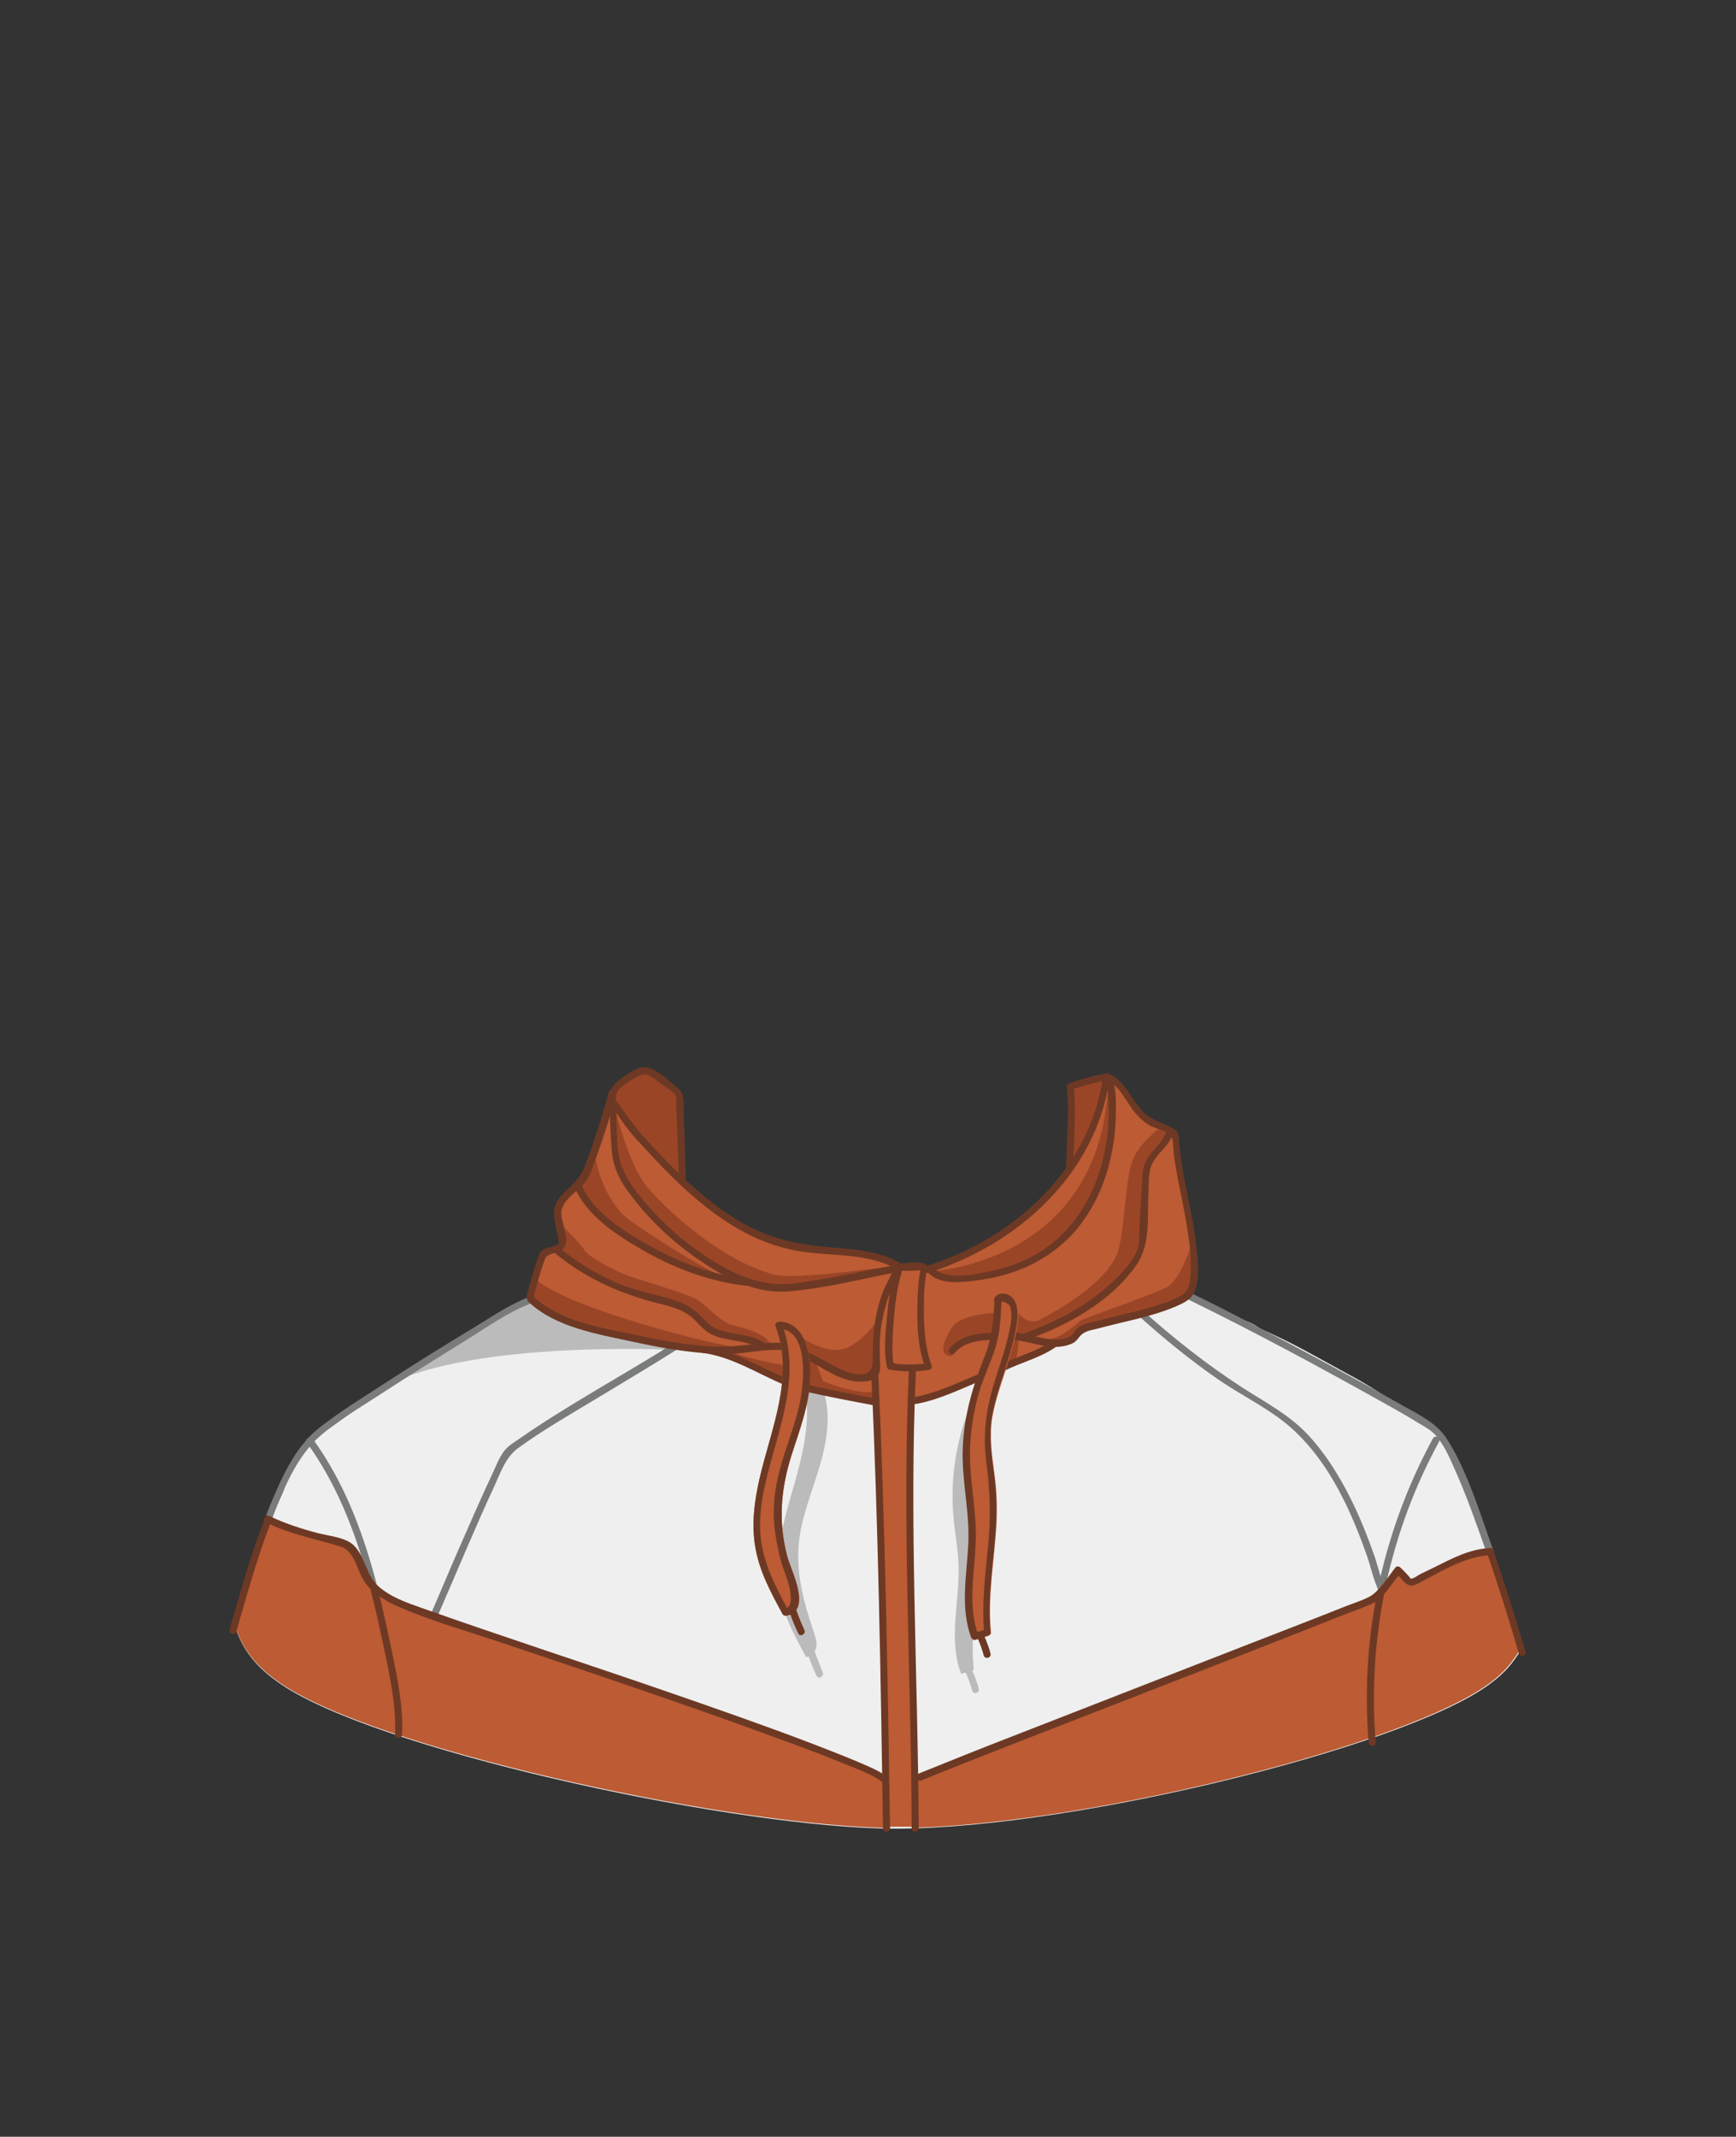 <?xml version="1.0" encoding="utf-8"?>
<!-- Generator: Adobe Illustrator 19.2.0, SVG Export Plug-In . SVG Version: 6.00 Build 0)  -->
<svg version="1.1" id="Layer_1" xmlns="http://www.w3.org/2000/svg" xmlns:xlink="http://www.w3.org/1999/xlink" x="0px" y="0px"
	 viewBox="0 0 739.6 909.9" style="enable-background:new 0 0 739.6 909.9;" xml:space="preserve">
<rect x="0" y="0" width="739.6" height="909.9" fill="#333333" stroke="none"/>
<style type="text/css">
	.st0{fill:#EFEFEF;}
	.st1{fill:#BBBBBC;}
	.st2{fill:#BC5B34;}
	.st3{fill:#9B4527;}
	.st4{fill:#7A7B7B;}
	.st5{fill:#6D3924;}
</style>
<g>
	<g>
		<path class="st0" d="M641.5,679.1c-5.2-14.9-8.7-30.8-16.3-44.7c-3.6-6.6-3.3-13.2-8.4-18c-0.1-0.6-1.3-3.9-1.9-4
			c-1.6-1.4-2.5-2.9-4.3-4.1c-11.8-7.7-23.2-16.2-35.6-22.8c-13.7-7.4-23.8-13.5-38.1-19.7c-4.8-3.6-7.4-3.1-10.4-5.5
			c-3.6-1.9-13.6-3.2-19.4-8.4c-0.3,0,4-22.9,1.4-22.8c-1.3,0.1-3.3-5.2-1.3-6.6c0.1,0.5-5.6-39.3-6.6-39.6
			c-13.5-3.9-18.7-14.5-23.6-20.6c-7.8-9.8-16-0.8-20.8,1.7c-1.2,5.8,1.8,27.7-0.4,33.2c-0.7,3.3-7.6,13-27,26.9
			c-8.7,6.2-26.2,17.1-45.1,15.6c-4.3-0.3-8.2-6.8-39.8-7.1c-9.3-0.1-37.2-9.7-52.7-28.8c-1.3-12.4-1.4-27.9-1.7-37.6
			c-12.2-15.4-23.3-7.8-27.5-1.8c-4.9,7.1-7.6,23.7-12.8,35.2c-2.9,6.6-8.4,7.4-11.3,14.6l1.7,15.6l-8.8,4.6l-4.2,19.4
			c0,0-7.1,1-10.5,6.1c-0.1,1.2-7.4,1.8-7.4,3.1c-28.9,13.6-50,33.2-76.6,50.8c-1.9,1.2-3.2,6.6-4.7,8c-0.7,0.1-1.4,0.7-1.5,1.4
			c-3.5,3.6-3.4,8.2-5.9,13.4c-6.4,13.4-11.8,29.3-16.2,43.5c-1.2,4-2.7,8.4-3.8,12.4c3.5,9.9,8.4,17,19.7,24.7
			c39.8,27.3,183.9,59.2,254.9,61.4c74,2.3,223-34,260-61.4c6.9-5.1,9.7-8.8,13.7-15C646.2,694.6,644,686.3,641.5,679.1z"/>
	</g>
	<g>
		<path class="st1" d="M292,575c0,0-82.3-4.8-123.9,13.2c-10.7,4.6,29.1-16.1,29.7-17.6c0.6-1.5,30.5-19.7,30.5-19.7h31.4L292,575z"
			/>
		<path class="st2" d="M379.9,536.8l-16.4-3.1l-21.5-2.7l-20.6-5.8l-14.7-9.7l-16.8-13.1L277,490.8l-9.9-12.8l-6.3-12.6l-3.4,11.7
			l-6.4,19l-4.9,8.3l-7.4,7.9l-1.2,5.1l1.9,10.3l-0.7,2.9l-6.2,1.7l-4.2,10.5l-1.9,10.4l8.8,6.3l12.3,4.6l15.4,4.1l11.2,1.9
			l14.1,3.1l18.5,2.8l9.3,3.5l16.7,8.6l2.1,0.5c0.8-8.3,0.2-16.6-2.9-24.3l0.3-0.1c2.9-0.2,7,2.5,8.3,5.1c3.2,6.7,3.8,14.1,2.9,21.6
			l1.9,0.4l26.7,5v-7l1.8-19.3l0-10.5l5.1-12.8l3.5-7.9L379.9,536.8z"/>
		<path class="st2" d="M508.4,529l-2.3-12.1l-3-15.4l-2-12.4l-0.7-6.2l-8.6-3.9l-8.7-8.1l-6.3-8.5l-4.8-3.3l-4.6,15l-6,15.3
			l-9.7,14.3l-13.5,13.4l-13.8,10l-21,10.8l-7.8,2.8l-1.8,0.1l-0.9,6.4l-0.1,19.7L395,579v3.5l-6.3-0.5l0.8,14.4l5.6-0.9l18.9-7.3
			l3.8-1.7c0.4-1.2,0.9-2.3,1.3-3.5c1.4-3.4,2.9-6.7,3.9-10.1c1.8-5.9,2.4-19.2,2.4-19.2c-0.3-1.5,3.3-1.8,4.5-0.8
			c2.9,2.4,2.9,6.8,2.3,10.5c-1,6.4-2.9,12.7-4.9,18.9l0.9-0.4l17.5-7.4l4.7-2.2l7.5-2.4l4.5-4.1l14.4-3.2l14.9-4.1l13.9-6.4
			l2.5-4.2l0.9-9.8L508.4,529z"/>
		<g>
			<path class="st2" d="M634.7,660.9H632l-12.5,4.1l-15.6,7.6l-3.6,0.8l-4.5-4.8l-7.6,10.2l-4.9,3l-13.8,5.5l-43.9,17.2l-70.5,27.5
				L392,756.7l-2,0.1v21.5c78-2.4,209.9-35.8,244.4-61.4c6.8-5,9.6-8.8,13.5-14.8L634.7,660.9z"/>
			<path class="st2" d="M379,757.1l-2.4,0.1l-32.6-14l-40.8-14.7l-55.7-19.1l-47.6-16.2l-32.8-12l-7.6-5.1l-4.2-9.4l-5.6-7.1
				l-7.1-3.2l-18.3-4.8l-9.4-3.5c-4.2,10.4-7.9,21.5-11.1,31.7c-1.2,4-2.7,8.4-3.8,12.4c3.5,9.9,8.4,17,19.7,24.7
				c39.8,27.3,184.3,59.2,255.2,61.4c1.3,0,2.2,0.1,4.2,0.1V757.1z"/>
		</g>
		<path class="st1" d="M347.4,704c-0.1-0.2-0.2-0.4-0.4-0.6c0.4-0.7,0.7-1.5,0.8-2.2c0.3-2.2-0.5-4.4-1.2-6.5
			c-4-11.7-7.3-23.9-6.4-36.2c0.9-12,5.9-23.3,9.2-34.8c3.4-11.6,5.1-24.4-0.1-35.3c-0.9-1.9-3.3-3.8-5.7-4.6c0,2.6-0.2,5.2-0.6,7.9
			c2.4,12.8-0.7,26.5-4.3,39.3c-2.4,8.3-4.9,16.8-6.4,25.3c1.2,6.2,3.1,12.4,5.1,18.4c0.7,2.1,1.5,4.3,1.2,6.5
			c-0.3,2.2-2,4.4-4.2,4.4c-0.4-0.6-0.7-1.3-1-1.9c2.3,7.7,6.2,14.9,10,21.9c0.4,0,0.8-0.1,1.1-0.2c1,2.8,2.1,5.5,3.4,8.2
			c0.8,1.7,3.4,0.2,2.6-1.5C349.4,709.5,348.4,706.8,347.4,704z"/>
		<path class="st1" d="M417,719.1c-0.7-2.7-1.7-5.3-2.8-7.8c0.2-0.1,0.4-0.1,0.7-0.2c-0.7-6.1-0.6-12.3-0.1-18.4
			c-0.1,0-0.2,0.1-0.3,0.1c-5.6-14.4-0.6-30.5-1.1-45.9c-0.2-7.1-1.6-14.1-2.2-21.1c-0.7-7.8-0.5-15.6,0.7-23.3
			c-5,13.8-7,28.7-5.7,43.3c0.6,7.1,2,14.1,2.2,21.1c0.4,15.4-4.5,31.5,1.1,45.9c0.7-0.2,1.3-0.4,2-0.6c0,0.2,0.1,0.4,0.1,0.5
			c1.1,2.3,1.9,4.7,2.6,7.2C414.6,721.7,417.5,721,417,719.1z"/>
		<polygon class="st2" points="375.4,769.3 377.6,746.7 375.2,668.3 374,612.1 371.8,592.3 371.2,564.2 378.9,546.9 384.6,540.4 
			397,539.7 397,560 395.1,582.5 389.5,596.5 387.2,640 388,678.5 388.8,725.8 390.1,777.9 377.1,777.9 		"/>
	</g>
	<g>
		<polygon class="st3" points="288.9,501.5 279.9,492.5 267,478 260.2,467.9 264.3,461.4 270.2,457 277,455.8 285,462.3 290,467.9 
			290,479 290.7,498 		"/>
		<path class="st3" d="M455.2,496c0-1.7,0.7-21.7,0.7-21.7l0-11.5l7.1-2.2l9-1.7l-2.4,7.7l-4.4,12.9l-5.4,12.2L455.2,496z"/>
		<path class="st3" d="M253.4,488.8c-0.3,6,4.2,23.6,15.9,31.6c16.2,11.2,33.6,21.4,37.4,22.5c3.8,1.1,4.7,2.6,4.7,2.6l-14.7-4.4
			l-26.3-12.6l-11.3-8.1l-9.3-9.5l-3.6-6.4l3.6-5L253.4,488.8z"/>
		<path class="st3" d="M342,569.2c0,0,7.4,13.3,9.4,21.8c0.7,3-7.4,0.1-7.4,0.1V585L342,569.2z"/>
		<path class="st3" d="M433.6,559c0,0,1.4,16.5-1.2,20.3c-2.5,3.8-5.2,3.1-5.2,3.1l3.2-9.6L433.6,559z"/>
		<path class="st3" d="M377.8,539.5c0,0-39.3,5.5-47.5,3.4c-24.2-6.2-48.4-29.8-54.9-37.8c-7.5-9.2-13.2-32.2-13.2-32.2l-0.9,15.8
			l5.5,14.6l7.3,11.2l14.2,13l15.9,11.4l12.6,7.1l12.8,2.9l18.3-2.2l25.2-4.9L377.8,539.5z"/>
		<path class="st3" d="M238.5,520.9c0,0,9,8.8,10.5,11.5s12.4,8.5,17.7,10.5c5.3,2.1,26,7.9,30.1,10.4c4.2,2.5,10.5,10,15.3,11
			c4.8,1,11.5,3.4,13.9,5.4c2.4,2.1,2.8,3.1,2.8,3.1l-5-0.5l-4.4-2.2l-11.7-1.9l-7.7-4l-6.4-6.4l-9.2-3.4c0,0-20.8-6.1-21.3-6.3
			c-0.6-0.2-16.2-8.6-16.2-8.6l-10.2-7.9l2.6-2.3L238.5,520.9z"/>
		<path class="st3" d="M227.8,544.3c12.9,12.7,79.6,29.4,87.4,29.5c7.9,0.1-6.8,1.4-6.8,1.4l-31.5-3.8l-29.5-7.1
			c0,0-16.3-7.8-17.3-8.2c-1.1-0.4-4.5-3.7-4.5-3.7S226.3,542.8,227.8,544.3z"/>
		<path class="st3" d="M310.7,575.7c14.3,4.5,24.1,5.7,24.1,5.7s0.2,6.8-1,6.8s-7.4-3.2-7.4-3.2l-11.7-6.8
			C314.7,578.2,309.6,575.4,310.7,575.7z"/>
		<path class="st3" d="M342.6,583.8c13.8,8.6,27.9,9.9,29.1,8.6c1.2-1.3,0,4.7,0,4.7l-5.7-1.5l-22.3-4.4
			C343.7,591.1,341.1,582.8,342.6,583.8z"/>
		<path class="st3" d="M442.1,569.2c0,0,4.2,2,8.6,0c4.4-2,8-5.5,9.3-6.6c1.3-1.2,31.6-11.4,37.3-14.6c5.7-3.2,10.2-17.8,10.2-17.8
			l1.3,8l-1.3,12l-11.1,6.9l-17,4.9l-18.7,4.6l-3,3.5l-6.6,2.1l-11.2-1.4L442.1,569.2z"/>
		<path class="st3" d="M499,481.9l-5.3,7.9l-5.3,6.3l-1.4,27.6l-0.7,8.2l-7.8,12l-20.4,15.7l-21.8,9.9c0,0,2.2-5.3,5.5-6.9
			c10.6-5.5,27.8-15.6,33.6-27.5c3.8-7.8,3.4-28.6,6.7-39.8c2.2-7.8,12.4-15.3,12.4-15.3L499,481.9z"/>
		<path class="st3" d="M472,463.8c-4.4,73.5-73.9,77.4-73.9,77.4l7.5,4l30-5.6l17.2-11.9l13.8-19.5l5.4-16.3l2.4-18
			C474.4,473.9,472.2,460.5,472,463.8z"/>
		<path class="st3" d="M340.1,568.6c0,0,10.1,7.7,18.4,6c8.3-1.7,15.5-12.7,15.5-12.7V573l-1.1,12l-5.9,3.2l-10.5-3.2
			c0,0-13.6-7.1-13.7-7.5S340.1,568.6,340.1,568.6z"/>
		<path class="st3" d="M424.5,559c0,0-15.3,0.5-18.9,6.2c-3.6,5.7-5.6,11.3-1.3,12.2c2.1,0.4,1.8-2.9,1.8-2.9l7.3-4.8l10.4-0.3
			L424.5,559z"/>
		<path class="st3" d="M433.6,559c0,0,3.4,4.6,8.1,3.5s3,1.1,3,1.1l-6.7,5.8l-5.7-0.3L433.6,559z"/>
	</g>
	<g>
		<g>
			<path class="st4" d="M286.3,572.5c-21.7,13.6-44.4,25.8-65.4,40.4c-2.2,1.5-4.7,3-6.2,5.1c-2,2.7-3.3,6.1-4.7,9.1
				c-5.2,11-10,22.2-14.9,33.3c-3.8,8.7-7.4,17.4-11.2,26.1c-0.8,1.8,1.8,3.3,2.6,1.5c8-18.3,15.6-36.8,24-54.9
				c2.8-6,4.8-12.5,10.3-16.5c9.9-7.2,20.6-13.4,31.1-19.7c12-7.3,24.1-14.4,36-21.9C289.5,574,288,571.4,286.3,572.5L286.3,572.5z"
				/>
			<path class="st4" d="M156.9,673c0.1,0,0.3,0.1,0.4,0.2c1,1.3,2.3,2.2,3.6,3.2c-0.4-1.6-0.8-3.2-1.2-4.7
				c-5.7-20.9-13.6-41.3-26.4-58.9c-1.1-1.5-3.7-0.1-2.6,1.5c12.6,17.4,20.5,37.5,26.1,58.2C156.8,672.6,156.9,672.8,156.9,673z"/>
		</g>
		<g>
			<path class="st5" d="M112.8,646.7c-6,15.4-10.4,31.3-15,47.2c-0.5,1.9,2.4,2.7,2.9,0.8c4.2-14.6,8.3-29.3,13.6-43.6
				c0.3-0.8,0.6-1.5,0.8-2.3C114.4,648.2,113.6,647.5,112.8,646.7z"/>
		</g>
		<path class="st4" d="M224.7,552.6c-8.3,3.2-16,8.7-23.6,13.2c-12.8,7.7-25.4,15.6-37.9,23.7c-9.2,6-18.7,11.8-27.3,18.6
			c-10.3,8.1-16.1,21.6-21,33.3c-0.5,1.3-1,2.5-1.5,3.8c0.8,0.7,1.5,1.4,2.3,2.1c4.8-12.7,10.7-27.3,21-36.1
			c7.5-6.4,16.3-11.6,24.5-16.9c12.1-7.9,24.4-15.6,36.7-23.2c8.8-5.4,17.9-12,27.6-15.8C227.3,554.8,226.5,551.9,224.7,552.6z"/>
		<g>
			<path class="st5" d="M649.9,703.3c-4.1-14.1-8.6-28.1-13.3-42.1c-1,0.1-2,0.2-3,0.3c4.9,14.1,9.3,28.3,13.5,42.6
				C647.6,705.9,650.5,705.1,649.9,703.3z"/>
		</g>
		<g>
			<path class="st5" d="M382.1,538.6c-14.2,2.6-28.5,5.9-42.8,7.8c-15,2.1-27.4-3.9-39.6-12.1c-10.3-6.9-19.5-15.5-27.3-25.2
				c-5.1-6.4-8.6-12.3-9.2-20.5c-0.6-7.7-0.6-15.5-0.9-23.2c-0.1-1.7-2.5-2.1-2.9-0.4c-2.9,10.6-6.3,21.2-10.2,31.5
				c-1.4,3.7-3.2,5.9-6.2,8.8c-2.8,2.7-6.7,6-7,10.2c-0.2,3.2,0.8,6.7,1.4,9.8c0.2,1,0.9,3.7,0.6,4.3c-0.5,0.8-4.4,1.6-5.4,2
				c-2.4,0.9-2.8,2.1-3.6,4.5c-1.8,5.2-3.2,10.6-4.7,15.9c-0.5,1.9,2.4,2.7,2.9,0.8c1.4-5.2,2.7-10.4,4.5-15.4
				c0.7-2,0.9-2.6,2.9-3.3c1.6-0.6,3.4-1,4.8-1.9c4.4-2.9-0.5-11.6-0.3-15.9c0.3-5.1,6.7-8.8,9.8-12.3c1.7-2,2.5-4.1,3.4-6.5
				c3.9-10.3,7.3-20.8,10.2-31.5c-1-0.1-2-0.3-2.9-0.4c0.3,8.3,0.3,16.7,1.1,25c0.7,7,3.5,12.4,7.7,17.9c8,10.7,17.8,20,28.8,27.6
				c11.6,8,24.4,15,38.9,13.8c15.8-1.3,31.7-5.5,47.2-8.4C384.8,541.2,384,538.3,382.1,538.6L382.1,538.6z"/>
		</g>
		<g>
			<path class="st5" d="M343.1,578.9c6.3,2.6,11.7,7.1,18.4,8.8c3.3,0.9,10.3,1.4,12.6-2c1.4-2,0.7-6.7,0.7-9c0-4.4,0-8.7,0.8-13
				c0.7-3.9,1.6-7.9,3-11.7c1.2-3.4,3.3-6.3,4.5-9.7c0.6-1.8-2.3-2.6-2.9-0.8c-1,2.8-2.7,5.3-3.8,8c-1.1,2.7-1.9,5.5-2.6,8.3
				c-1.5,6.3-1.9,12.3-2,18.8c0,3.5,0.6,7.3-3.5,8.4c-3.4,0.9-7.3-0.6-10.3-2c-4.8-2.2-9.1-5.2-14-7.2
				C342.1,575.3,341.4,578.2,343.1,578.9L343.1,578.9z"/>
		</g>
		<g>
			<path class="st4" d="M485.4,560.6c10.6,9.5,21.6,18.5,33.3,26.6c10.9,7.6,23.7,13.3,33.3,22.6c14.8,14.1,23.7,33.8,30.4,52.8
				c1.7,4.9,2.8,10.5,5.2,15.2c0.9,1.7,3.5,0.2,2.6-1.5c-2.1-4.1-3.1-9.2-4.6-13.6c-3-8.5-6.3-16.9-10.4-25
				c-4.7-9.3-10.3-18.3-17.3-26c-8.3-9.2-18.9-14.5-29.2-21.2c-14.6-9.5-28.3-20.3-41.3-31.9C486.1,557.2,484,559.3,485.4,560.6
				L485.4,560.6z"/>
			<path class="st4" d="M636.1,659.9c-0.7-1.9-1.3-3.8-2-5.7c-4.9-13.9-9.7-29-17.7-41.5c-4.6-7.2-13-10.8-20.1-14.9
				c-14-8-28.3-15.7-42.5-23.3c-15.1-8-30.2-16-45.6-23.5c-1.7-0.8-3.3,1.7-1.5,2.6c27.8,13.6,55.1,28.3,82.1,43.4
				c5.2,2.9,10.4,5.8,15.4,8.9c2.7,1.6,5.7,3.2,7.7,5.6c3.7,4.3,6.1,10.2,8.4,15.4c3.4,7.6,6.3,15.4,9.1,23.2
				c1.2,3.4,2.4,6.8,3.6,10.1C634.1,660.1,635.1,660,636.1,659.9z"/>
			<path class="st4" d="M610.5,612.5c-11.2,20.6-19.2,42.7-23.8,65.6c1.2-1.2,2.4-2.4,3.8-3.5c4.6-21.1,12.1-41.5,22.5-60.5
				C614.1,612.3,611.5,610.8,610.5,612.5z"/>
		</g>
		<g>
			<path class="st5" d="M225.2,554.4c11.4,10.8,29.3,13.7,44.1,16.9c10.2,2.2,20.4,4.1,30.8,4.9c5.5,0.4,11,0.6,16.5-0.1
				c5.8-0.7,11.4-1.6,17.2-1.2c1.9,0.1,1.9-2.9,0-3c-10-0.7-19.9,2.1-30,1.5c-10.7-0.6-21.4-2.4-31.9-4.7
				c-14.7-3.1-33.2-5.8-44.6-16.6C225.9,551,223.8,553.1,225.2,554.4L225.2,554.4z"/>
		</g>
		<g>
			<path class="st5" d="M334.9,586.8c-11.9-4.9-22.8-12-35.7-13.7c-1.9-0.2-1.9,2.8,0,3c12.6,1.6,23.4,8.8,34.9,13.6
				C335.9,590.4,336.6,587.5,334.9,586.8L334.9,586.8z"/>
		</g>
		<g>
			<path class="st5" d="M373.4,595.6c-9.8-1.9-19.6-3.6-29.2-5.9c-1.9-0.4-2.7,2.4-0.8,2.9c9.7,2.3,19.5,4,29.2,5.9
				C374.5,598.8,375.3,595.9,373.4,595.6L373.4,595.6z"/>
		</g>
		<g>
			<path class="st5" d="M244.6,504.9c4.5,11.9,17.1,20.4,27.6,26.5c14.2,8.4,30.2,14.6,46.7,16.2c1.9,0.2,1.9-2.8,0-3
				c-15.5-1.5-30.5-7.4-43.9-15.1c-10.1-5.8-23.1-14-27.4-25.5C246.8,502.3,243.9,503.1,244.6,504.9L244.6,504.9z"/>
		</g>
		<g>
			<path class="st5" d="M236.3,533.5c13.4,11.1,28.5,17.7,45.3,21.8c4.5,1.1,9,2.4,12.7,5.3c3,2.4,5.1,5.7,8.6,7.5
				c6.7,3.4,14.9,2.2,21.3,6.3c1.6,1,3.1-1.6,1.5-2.6c-6-3.9-13.3-3.2-19.9-5.7c-4.3-1.6-6.4-5.4-9.9-8.1c-2.7-2.1-5.9-3.5-9.1-4.5
				c-8.3-2.6-16.7-3.9-24.7-7.5c-8.5-3.8-16.6-8.7-23.8-14.7C237,530.1,234.9,532.3,236.3,533.5L236.3,533.5z"/>
		</g>
		<g>
			<path class="st5" d="M384,541.1c2.1,0,4.5,0.2,6.6-0.1c1.4-0.2,2.2,0.8,1.7-1.1c0.1,0.5-0.3,1.6-0.4,2.1c-0.6,3.8-0.9,7.7-1,11.5
				c-0.3,9.5-0.1,19.8,3.3,28.8c0.3-0.6,0.7-1.2,1-1.8c-4.1,0.7-7.9,0.6-12,0.4c-3.1-0.1-2.7-0.6-2.9-3.5c-0.2-3.9,0-7.9,0.2-11.8
				c0.6-8.4,1.4-17.2,4.1-25.3c0.6-1.8-2.3-2.6-2.9-0.8c-2.4,7.1-3.2,14.8-3.9,22.2c-0.6,6.6-1.4,13.9,0.1,20.5c0.1,0.5,0.6,1,1,1
				c5.7,1,11.3,1.1,17,0.1c0.8-0.1,1.3-1.1,1-1.8c-2.7-7.2-3.2-15.1-3.3-22.8c0-6.1,0-12.6,1.5-18.6c0.1-0.5,0-1.1-0.4-1.5
				c-2.4-1.9-8.2-0.6-11-0.6C382.1,538.1,382.1,541.1,384,541.1L384,541.1z"/>
		</g>
		<g>
			<path class="st5" d="M427.8,583.8c7.2-3.7,15.3-5.5,22-10.2c1.6-1.1,0.1-3.7-1.5-2.6c-6.7,4.6-14.8,6.5-22,10.2
				C424.6,582.1,426.1,584.7,427.8,583.8L427.8,583.8z"/>
		</g>
		<g>
			<path class="st5" d="M389.9,597.9c9.7-1.6,19.3-6.4,28.4-10.1c1.8-0.7,1-3.6-0.8-2.9c-9,3.7-18.7,8.5-28.4,10.1
				C387.2,595.3,388,598.2,389.9,597.9L389.9,597.9z"/>
		</g>
		<g>
			<path class="st5" d="M432.4,570.6c8.2,1,16.3,5.1,24.4,1.5c2.4-1.1,2.7-3.1,4.8-4.4c1.7-1.1,4.3-1.5,6.3-2
				c11-3,22.6-4.9,33.1-9.4c3-1.3,6.4-2.8,7.8-6c2.4-5.4,1.6-13,1-18.6c-1.5-15.2-6.3-29.9-7.4-45.1c-0.3-4,0.1-4.8-3.9-6.7
				c-4.6-2.2-8.9-3.4-12.4-7.4c-4.1-4.7-7.5-12.9-13.7-15.2c-1.4-0.5-2.2,1.1-1.7,2.2c1.6,3.5,1.5,8.1,1.6,11.8
				c0.2,6.9-0.5,13.8-2,20.6c-3.9,17.7-13.6,33.8-29.8,42.7c-5.7,3.1-11.9,5.3-18.2,6.6c-7.1,1.5-19.4,4.4-25-1.6
				c-1.3-1.4-3.4,0.7-2.1,2.1c4.8,5.2,12.3,4.5,18.8,3.8c6.5-0.7,12.9-2,19.1-4.3c10-3.7,19.1-9.8,25.9-18.1
				c11.2-13.6,16.2-31.7,16.4-49.2c0.1-5.1,0.1-11.3-2-16c-0.6,0.7-1.1,1.5-1.7,2.2c5.2,1.9,8.5,9.8,12,13.9c1.9,2.2,4,4.1,6.6,5.5
				c2.9,1.5,8.2,2.1,9.1,5.3c0.6,2.4,0.5,5.3,0.8,7.8c0.5,3.5,1.2,7,1.8,10.4c1.4,7.1,2.9,14.1,4,21.2c1,6.7,1.9,13.8,1,20.7
				c-0.7,5-2.7,6.6-7.2,8.5c-9.8,4.1-20.6,6-30.8,8.7c-3,0.8-7.5,1.4-10,3.5c-2.2,1.9-1,2.8-4.8,4.2c-2.7,0.9-5.7,0.8-8.4,0.3
				c-4.4-0.7-8.7-2.1-13.2-2.7C430.5,567.4,430.5,570.4,432.4,570.6L432.4,570.6z"/>
		</g>
		<g>
			<path class="st5" d="M406.6,576.3c4.2-5.1,11-5.6,17.2-5.8c1.9-0.1,1.9-3.1,0-3c-7,0.2-14.5,1-19.3,6.7
				C403.3,575.6,405.4,577.8,406.6,576.3L406.6,576.3z"/>
		</g>
		<g>
			<path class="st5" d="M497,481.1c-1.3,6.3-7.9,9.3-9.6,15.3c-1,3.5-0.8,7.6-1.1,11.1c-0.3,5.2-0.6,10.5-0.9,15.7
				c-0.1,2.5,0.1,5.6-0.6,8.1c-1.6,5.6-6.8,10.7-10.8,14.5c-10.7,10.3-24.3,17.2-38.2,22.2c-1.8,0.6-1,3.5,0.8,2.9
				c17.8-6.4,36.2-16.1,47.4-32c6.4-9.1,4.7-20.8,5.3-31.4c0.2-3.4-0.1-7.6,1.1-10.8c2-5.7,8.2-8.5,9.5-14.8
				C500.3,480,497.4,479.2,497,481.1L497,481.1z"/>
		</g>
		<g>
			<path class="st5" d="M371.2,585c3,64.5,4,129,5,193.6c0,1.9,3,1.9,3,0c-1-64.5-2.1-129.1-5-193.6
				C374.1,583.1,371.1,583.1,371.2,585L371.2,585z"/>
		</g>
		<g>
			<path class="st5" d="M387.2,583.8c-2.9,64.9,1,129.8,1.2,194.8c0,1.9,3,1.9,3,0c-0.3-64.9-4.1-129.8-1.2-194.8
				C390.3,581.9,387.3,581.9,387.2,583.8L387.2,583.8z"/>
		</g>
		<g>
			<path class="st5" d="M113.2,648.2c9.5,4.9,21.5,7.2,31.7,10.3c6.6,2,7,10.4,10.7,15.5c3.6,4.9,9.1,8,14.6,10.4
				c13.5,5.8,27.8,9.9,41.7,14.5c41.3,13.9,82.6,27.7,123.4,42.8c8.8,3.2,17.5,6.5,26.2,10.1c4.7,1.9,9.9,3.8,14.1,6.8
				c1.6,1.1,3.1-1.5,1.5-2.6c-3.5-2.4-7.6-4-11.5-5.7c-6.9-2.9-13.9-5.6-20.9-8.3c-19.8-7.5-39.8-14.5-59.8-21.4
				c-35-12.1-70.3-23.5-105.3-35.9c-6.5-2.3-13.5-4.7-18.7-9.5c-5.5-5-5.6-15-12.3-18.7c-3.9-2.1-9.1-2.6-13.4-3.7
				c-6.5-1.7-14.3-4.2-20.3-7.2C113,644.7,111.5,647.3,113.2,648.2L113.2,648.2z"/>
		</g>
		<g>
			<path class="st5" d="M392.4,758.2c27.4-11.1,55-21.7,82.5-32.4c32.4-12.6,64.9-25.2,97.2-38c4-1.6,8.1-3,12.1-4.7
				c5.4-2.4,8.9-9.2,12.5-13.2c-0.7,0-1.4,0-2.1,0c3.5,3,4.6,6.9,9.4,4.5c9.7-5,20.1-11.7,31.2-12.2c1.9-0.1,1.9-3.1,0-3
				c-8.9,0.3-16.5,4.4-24.3,8.3c-2,1-4,1.9-6,2.9c-0.9,0.5-2.4,1.7-3.5,1.8c-0.7,0.1-0.2,0.2-1.1-0.9c-1.2-1.3-2.4-2.6-3.7-3.8
				c-0.5-0.5-1.6-0.7-2.1,0c-3.2,4-6.8,10.2-11.2,12.5c-3.1,1.6-6.7,2.7-10,4c-13.5,5.4-27.1,10.6-40.7,15.9
				c-33.9,13.2-67.8,26.4-101.6,39.6c-13.2,5.1-26.4,10.4-39.5,15.7C389.9,756,390.6,758.9,392.4,758.2L392.4,758.2z"/>
		</g>
		<path class="st2" d="M337.2,619.7c3.8-11.8,8.4-23.7,8-36.4c-0.3-8.3-2.8-20.1-13-20.5c-0.4,0-0.7,0.1-0.9,0.2
			c-0.7,0.2-1.2,0.8-0.9,1.7c8.2,21.7-1.9,43.7-6.8,64.9c-2.2,9.6-3.5,19.5-1.8,29.3c1.7,10.2,6.7,19.4,11.6,28.4
			c0.3,0.6,1.1,0.8,1.7,0.7c11-2.2,1.9-19.2,0.3-25.2C331.5,647.9,332.6,634.3,337.2,619.7z"/>
		<path class="st5" d="M337.2,619.7c3.8-11.8,8.4-23.7,8-36.4c-0.3-8.3-2.8-20.1-13-20.5c-0.4,0-0.7,0.1-0.9,0.2
			c-0.7,0.2-1.2,0.8-0.9,1.7c8.2,21.7-1.9,43.7-6.8,64.9c-2.2,9.6-3.5,19.5-1.8,29.3c1.7,10.2,6.7,19.4,11.6,28.4
			c0.3,0.6,1.1,0.8,1.7,0.7c11-2.2,1.9-19.2,0.3-25.2C331.5,647.9,332.6,634.3,337.2,619.7z M335.3,684.7c-5.1-9.4-10-19-11.2-29.8
			c-1.2-11.3,1.6-22.7,4.6-33.5c5-17.9,11.2-36.9,5.2-55.3c10.1,2.4,8.6,21.3,7.3,28.9c-1.7,10-5.8,19.4-8.5,29.1
			c-2.7,9.3-3.8,18.6-2.5,28.2c0.6,4.4,1.5,8.8,2.7,13.1C333.7,668.4,339.8,681.9,335.3,684.7z"/>
		<g>
			<path class="st5" d="M336.5,686.8c1,3,2.2,5.9,3.6,8.8c0.8,1.7,3.4,0.2,2.6-1.5c-1.2-2.6-2.3-5.3-3.3-8.1
				C338.8,684.2,335.9,685,336.5,686.8L336.5,686.8z"/>
		</g>
		<path class="st2" d="M433.6,563.5c0.5-3.8,0.7-9.4-3-11.8c-2.1-1.4-6.1-1.2-6.7,1.7c0,0,0,0.1,0,0.1c0,0.1,0,0.2,0,0.3
			c-0.4,8.2-1.1,16.2-4.2,23.9c-5,12.5-8.7,24.8-9.3,38.4c-0.7,14.1,3.1,27.9,2.3,42c-0.7,13.2-3.4,26.4,1.2,39.2
			c0.3,0.7,1,1.3,1.8,1c1.8-0.6,3.6-1.1,5.4-1.7c0.6-0.2,1.2-0.8,1.1-1.4c-1.5-15.3,1.4-30.3,2.3-45.5c0.4-7.3,0.2-14.5-0.8-21.8
			c-1.1-8.3-2.3-16.3-0.9-24.6C425.3,589.7,431.8,577.2,433.6,563.5z"/>
		<g>
			<path class="st5" d="M426.8,554.2c2.6,0.5,3.9,1.8,3.9,3.8c0.2,0.6,0.2,1.3,0.2,1.9c0,1.7-0.2,3.3-0.5,4.9
				c-0.5,2.9-1.2,5.8-2,8.6c-1.5,5.4-3.4,10.7-5,16.1c-3.4,11.1-4.7,21.5-3.2,33.1c1.6,12,2,23.3,0.8,35.3
				c-1.2,12.4-2.8,24.7-1.7,37.2c0.4-0.5,0.7-1,1.1-1.4c-1.8,0.6-3.6,1.1-5.4,1.7c0.6,0.3,1.2,0.7,1.8,1
				c-4.7-13.1-1.5-26.7-1.1-40.2c0.5-14.1-3.3-27.9-2.3-42.1c0.5-7.2,1.7-14.3,3.7-21.2c1.9-6.4,4.9-12.4,6.9-18.8
				c2.1-6.5,2.4-13.7,2.7-20.4c0.1-1.9-2.9-1.9-3,0c-0.4,8.2-1.1,16.2-4.2,23.9c-5,12.5-8.7,24.8-9.3,38.4
				c-0.7,14.1,3.1,27.9,2.3,42c-0.7,13.2-3.4,26.4,1.2,39.2c0.3,0.7,1,1.3,1.8,1c1.8-0.6,3.6-1.1,5.4-1.7c0.6-0.2,1.2-0.8,1.1-1.4
				c-1.5-15.3,1.4-30.3,2.3-45.5c0.4-7.3,0.2-14.5-0.8-21.8c-1.1-8.3-2.3-16.3-0.9-24.6c2.3-13.5,8.7-26,10.6-39.7
				c0.5-3.8,0.7-9.4-3-11.8c-2.1-1.4-6.1-1.2-6.7,1.7C423.5,555.3,426.4,556.1,426.8,554.2z"/>
		</g>
		<g>
			<path class="st5" d="M262.8,465.5c0.2-2.4,9.8-8.3,12.2-8c2.4,0.4,5.4,3.1,7.2,4.5c1.5,1.1,4.9,3,5.7,4.6
				c0.4,0.9,0.2,3.3,0.2,4.5c0.1,3.3,0.3,6.5,0.4,9.8c0.3,7.4,0.5,14.7,0.7,22.1c0.1,1.9,3.1,1.9,3,0c-0.3-9.5-0.5-19-0.9-28.5
				c-0.1-2.5,0.2-5.7-0.4-8.1c-0.5-1.9-1.8-2.8-3.3-4c-3.4-2.8-9.7-9.1-14.6-7.8c-3.7,1-12.7,6.5-13.2,10.9
				C259.6,467.4,262.6,467.4,262.8,465.5L262.8,465.5z"/>
		</g>
		<g>
			<path class="st5" d="M258.9,468.7c3.7,4.9,6.7,10.2,10.8,14.8c4.3,4.8,8.7,9.5,13.1,14.1c8.8,9,18.3,17.5,29,24.1
				c9.8,6.1,20.6,10.2,32.1,11.6c12.6,1.5,26.3,0.7,37.7,6.9c1.7,0.9,3.2-1.7,1.5-2.6c-9.4-5.2-20.4-5.7-30.9-6.6
				c-13-1.1-24.7-3.8-36.2-10.4c-10.9-6.3-20.5-14.6-29.4-23.5c-4.4-4.4-8.6-8.9-12.7-13.4c-4.7-5.2-8.3-11-12.5-16.6
				C260.4,465.6,257.7,467.1,258.9,468.7L258.9,468.7z"/>
		</g>
		<g>
			<path class="st5" d="M395.5,542c38.3-12.1,71.6-42.1,77.3-83.1c0.2-1.1-0.6-2.1-1.8-1.8c-5.3,1.2-10.4,2.2-15.4,4.3
				c-0.6,0.2-1.2,0.7-1.1,1.4c1.1,11.4-0.1,22.8-0.3,34.2c0,1.9,3,1.9,3,0c0.2-11.4,1.4-22.8,0.3-34.2c-0.4,0.5-0.7,1-1.1,1.4
				c5-2.1,10.1-3.1,15.4-4.3c-0.6-0.6-1.2-1.2-1.8-1.8c-5.6,40-37.8,69.2-75.2,81C392.8,539.7,393.6,542.5,395.5,542L395.5,542z"/>
		</g>
		<g>
			<path class="st5" d="M416.5,697.7c1.1,2.3,1.9,4.7,2.6,7.2c0.5,1.9,3.4,1.1,2.9-0.8c-0.7-2.7-1.7-5.3-2.9-7.9
				C418.3,694.5,415.7,696,416.5,697.7L416.5,697.7z"/>
		</g>
		<g>
			<path class="st5" d="M167.1,704c-1.7-8.4-3.6-16.9-5.6-25.3c-1.2-1.2-2.7-2.2-4-3.3c2.3,8.9,4.3,17.9,6.2,26.9
				c2.5,12,5.1,24,4.6,36.3c-0.1,1.9,2.9,1.9,3,0C171.8,726.9,169.5,715.4,167.1,704z"/>
		</g>
		<g>
			<path class="st5" d="M590.1,676.7c-1.3,1.2-2.6,2.5-3.8,3.8c-3.8,20.2-4.9,40.9-3.2,61.5c0.2,1.9,3.2,1.9,3,0
				C584.3,720.1,585.7,698.1,590.1,676.7z"/>
		</g>
	</g>
</g>
</svg>
